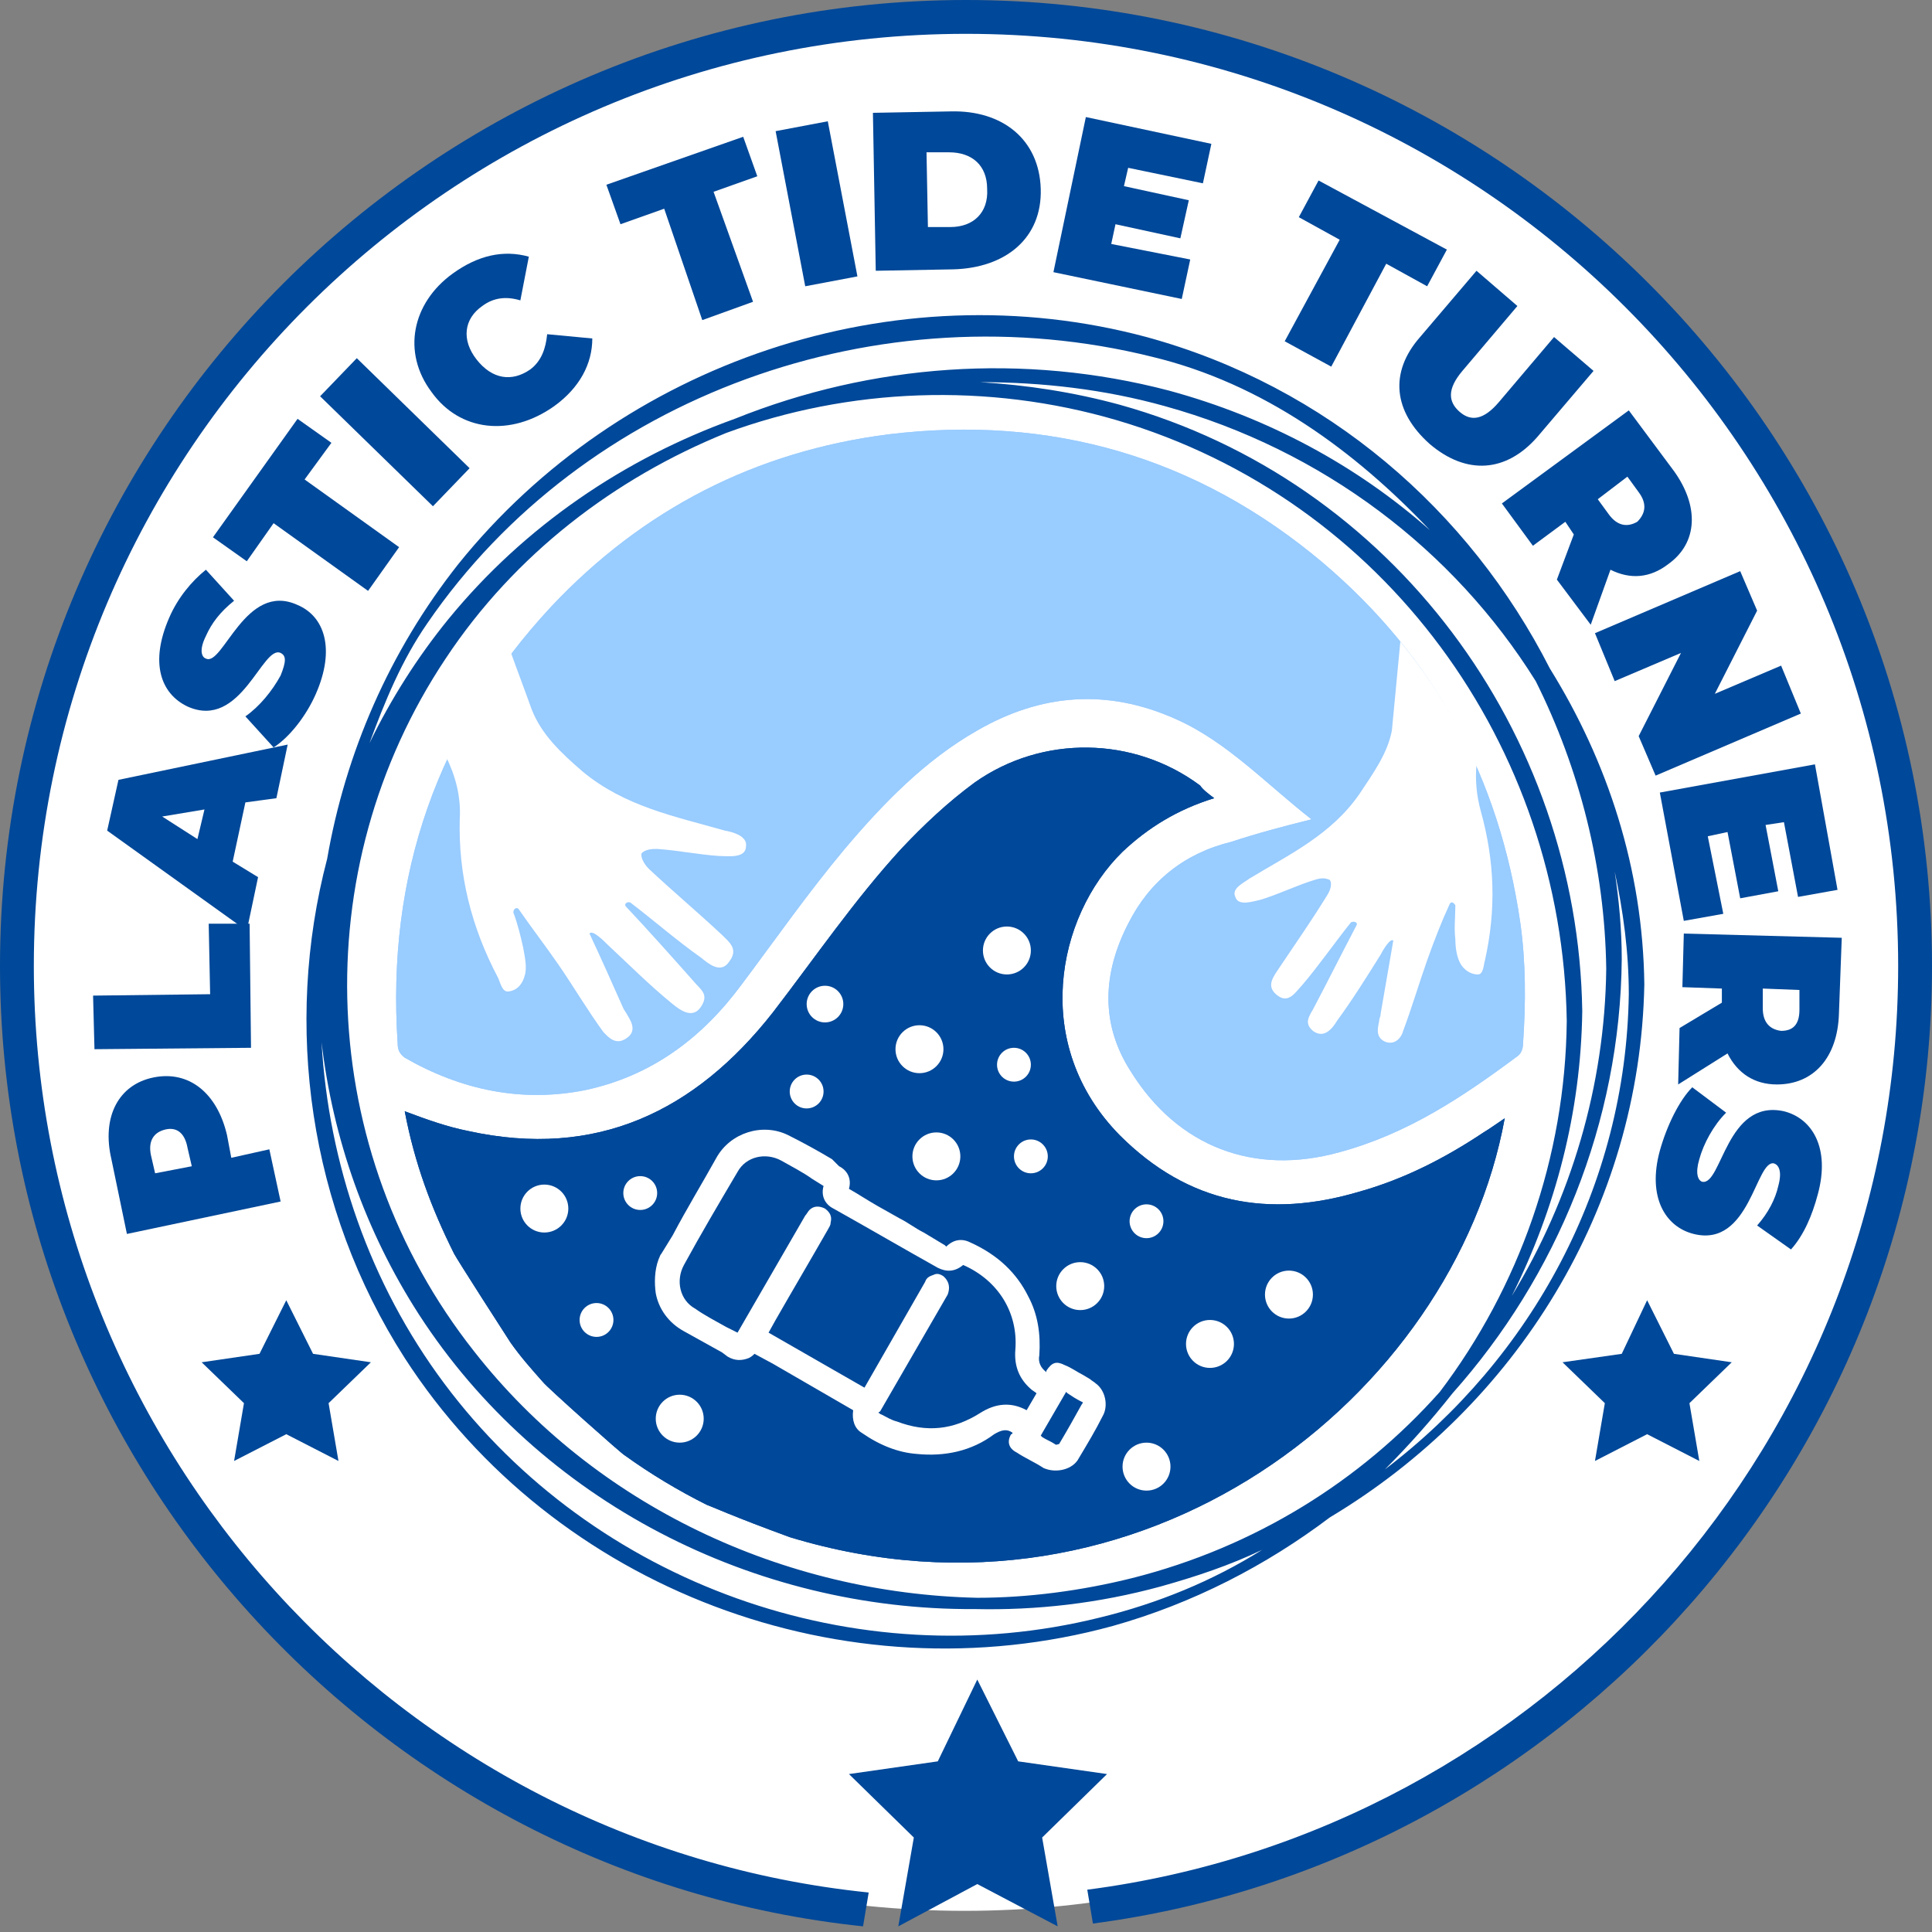 <svg width="80" height="80" viewBox="0 0 80 80" fill="none" xmlns="http://www.w3.org/2000/svg">
<rect x="0" y="0" width="80" height="80" fill="#808080" stroke="none"/>
<path d="M39.942 79.124C61.646 79.124 79.241 61.529 79.241 39.825C79.241 18.12 61.646 0.526 39.942 0.526C18.237 0.526 0.642 18.12 0.642 39.825C0.642 61.529 18.237 79.124 39.942 79.124Z" fill="white"/>
<path d="M11.854 53.84L12.963 56.059L15.358 56.409L13.606 58.102L14.015 60.496L11.854 59.387L9.693 60.496L10.102 58.102L8.35 56.409L10.745 56.059L11.854 53.84Z" fill="#004899"/>
<path d="M68.204 53.84L69.314 56.059L71.708 56.409L69.956 58.102L70.365 60.496L68.204 59.387L66.044 60.496L66.453 58.102L64.701 56.409L67.153 56.059L68.204 53.84Z" fill="#004899"/>
<path d="M6.365 44.613C7.825 44.321 8.993 45.255 9.401 47.007L9.577 47.942L11.153 47.591L11.62 49.752L5.255 51.095L4.613 48C4.204 46.248 4.905 44.905 6.365 44.613ZM6.832 46.774C6.365 46.891 6.131 47.241 6.248 47.825L6.423 48.584L7.942 48.292L7.766 47.533C7.65 46.891 7.299 46.657 6.832 46.774Z" fill="#004899"/>
<path d="M3.912 43.445L3.854 41.226L8.701 41.168L8.642 38.248H10.336L10.394 43.387L3.912 43.445Z" fill="#004899"/>
<path d="M10.161 33.226L9.635 35.679L10.686 36.321L10.219 38.54L4.438 34.394L4.905 32.292L11.912 30.832L11.445 33.051L10.161 33.226ZM8.467 33.518L6.715 33.81L8.175 34.745L8.467 33.518Z" fill="#004899"/>
<path d="M11.329 30.949L10.161 29.664C10.745 29.256 11.27 28.613 11.62 27.971C11.854 27.387 11.854 27.153 11.62 27.037C10.861 26.686 9.985 30.248 7.766 29.256C6.657 28.73 6.19 27.445 7.007 25.577C7.358 24.759 7.942 24.058 8.526 23.591L9.693 24.876C9.11 25.343 8.759 25.81 8.526 26.336C8.234 26.92 8.35 27.212 8.526 27.27C9.226 27.62 10.161 24.058 12.321 25.051C13.431 25.518 13.898 26.861 13.08 28.73C12.672 29.664 11.971 30.54 11.329 30.949Z" fill="#004899"/>
<path d="M11.329 21.664L10.219 23.241L8.818 22.248L12.321 17.343L13.723 18.336L12.613 19.854L16.526 22.657L15.241 24.467L11.329 21.664Z" fill="#004899"/>
<path d="M13.255 16.409L14.774 14.832L19.445 19.387L17.927 20.963L13.255 16.409Z" fill="#004899"/>
<path d="M17.869 16.233C16.642 14.598 17.051 12.555 18.745 11.328C19.796 10.569 20.847 10.336 21.898 10.628L21.547 12.438C20.963 12.263 20.438 12.321 19.971 12.671C19.212 13.197 19.095 14.073 19.737 14.89C20.38 15.708 21.197 15.825 21.956 15.299C22.423 14.949 22.599 14.423 22.657 13.839L24.526 14.015C24.526 15.066 24 16.058 22.949 16.817C21.139 18.102 19.037 17.869 17.869 16.233Z" fill="#004899"/>
<path d="M27.503 8.642L25.693 9.285L25.109 7.65L30.774 5.664L31.358 7.299L29.547 7.942L31.182 12.496L29.08 13.255L27.503 8.642Z" fill="#004899"/>
<path d="M32.117 5.431L34.277 5.022L35.504 11.445L33.343 11.854L32.117 5.431Z" fill="#004899"/>
<path d="M36.146 4.672L39.358 4.613C41.518 4.555 43.036 5.781 43.095 7.825C43.153 9.869 41.635 11.095 39.474 11.153L36.263 11.212L36.146 4.672ZM39.358 9.401C40.292 9.401 40.934 8.818 40.876 7.825C40.876 6.832 40.234 6.307 39.299 6.307H38.365L38.423 9.401H39.358Z" fill="#004899"/>
<path d="M49.285 10.745L48.934 12.38L43.62 11.27L44.963 4.847L50.16 5.956L49.81 7.591L46.715 6.949L46.54 7.708L49.226 8.292L48.876 9.869L46.19 9.285L46.014 10.102L49.285 10.745Z" fill="#004899"/>
<path d="M55.474 9.927L53.781 8.993L54.599 7.474L59.912 10.336L59.095 11.854L57.401 10.92L55.124 15.182L53.197 14.131L55.474 9.927Z" fill="#004899"/>
<path d="M58.803 13.956L61.139 11.212L62.832 12.671L60.555 15.358C59.912 16.117 59.971 16.642 60.438 17.051C60.905 17.46 61.431 17.401 62.073 16.642L64.35 13.956L65.985 15.358L63.65 18.102C62.365 19.562 60.73 19.679 59.212 18.394C57.693 17.051 57.518 15.416 58.803 13.956Z" fill="#004899"/>
<path d="M65.168 22.131L64.817 21.606L63.474 22.599L62.19 20.847L67.445 16.993L69.314 19.504C70.365 20.963 70.306 22.482 69.08 23.358C68.321 23.942 67.504 24 66.686 23.591L65.868 25.869L64.467 24L65.168 22.131ZM67.854 20.38L67.387 19.737L66.16 20.672L66.628 21.314C66.978 21.781 67.387 21.84 67.796 21.606C68.146 21.256 68.204 20.847 67.854 20.38Z" fill="#004899"/>
<path d="M74.569 29.547L68.555 32.117L67.854 30.482L69.606 27.037L66.861 28.204L66.044 26.219L72.058 23.65L72.759 25.285L71.007 28.73L73.752 27.562L74.569 29.547Z" fill="#004899"/>
<path d="M71.358 37.839L69.723 38.131L68.73 32.818L75.153 31.65L76.088 36.847L74.453 37.139L73.869 34.044L73.109 34.16L73.635 36.905L72.058 37.197L71.533 34.453L70.715 34.628L71.358 37.839Z" fill="#004899"/>
<path d="M71.299 41.518V40.934L69.664 40.876L69.723 38.657L76.263 38.832L76.146 41.986C76.088 43.796 75.095 44.905 73.577 44.905C72.642 44.905 71.942 44.438 71.533 43.62L69.489 44.905L69.547 42.569L71.299 41.518ZM74.511 41.81V40.993L72.993 40.934V41.752C72.993 42.336 73.285 42.628 73.752 42.686C74.219 42.686 74.511 42.453 74.511 41.81Z" fill="#004899"/>
<path d="M70.073 45.022L71.475 46.073C70.949 46.599 70.54 47.358 70.365 48C70.19 48.584 70.307 48.876 70.482 48.934C71.299 49.109 71.475 45.489 73.869 46.015C75.037 46.307 75.796 47.533 75.27 49.46C75.037 50.336 74.686 51.153 74.161 51.737L72.759 50.745C73.226 50.219 73.518 49.635 73.635 49.109C73.81 48.467 73.635 48.234 73.46 48.175C72.701 48 72.467 51.679 70.131 51.095C68.963 50.803 68.204 49.577 68.73 47.65C69.022 46.599 69.547 45.547 70.073 45.022Z" fill="#004899"/>
<path d="M40.467 69.547L42.161 72.934L45.84 73.46L43.153 76.088L43.796 79.766L40.467 78.015L37.197 79.766L37.84 76.088L35.153 73.46L38.832 72.934L40.467 69.547Z" fill="#004899"/>
<path d="M33.81 59.971C34.358 59.971 34.803 59.526 34.803 58.978C34.803 58.43 34.358 57.985 33.81 57.985C33.262 57.985 32.817 58.43 32.817 58.978C32.817 59.526 33.262 59.971 33.81 59.971Z" fill="white"/>
<path d="M54.307 33.927C52.438 32.467 50.803 30.715 48.701 29.781C45.84 28.496 43.095 28.73 40.467 30.248C38.307 31.474 36.555 33.285 34.978 35.153C33.46 36.964 32.117 38.891 30.715 40.759C29.08 42.978 26.978 44.555 24.234 45.139C21.606 45.664 19.095 45.139 16.759 43.796C16.526 43.62 16.467 43.445 16.467 43.212C16 36.263 18.102 30.19 22.832 25.11C26.628 21.08 31.299 18.686 36.788 17.985C43.504 17.168 49.577 18.92 54.774 23.299C59.387 27.212 62.073 32.175 62.949 38.19C63.183 39.825 63.183 41.518 63.066 43.212C63.066 43.387 63.007 43.62 62.832 43.737C60.555 45.431 58.277 46.949 55.474 47.708C51.913 48.701 48.759 47.474 46.832 44.38C45.547 42.394 45.664 40.292 46.715 38.248C47.591 36.496 49.051 35.328 50.978 34.861C52.029 34.511 53.139 34.219 54.307 33.927Z" fill="#99CCFF"/>
<path d="M20.613 40.467C20.73 40.701 20.788 41.109 21.08 41.051C21.489 40.993 21.664 40.642 21.723 40.409C21.84 40.058 21.723 39.591 21.664 39.241C21.547 38.715 21.431 38.248 21.256 37.781C21.256 37.606 21.431 37.547 21.489 37.664C22.015 38.423 22.599 39.182 23.124 39.942C23.767 40.876 24.35 41.869 24.993 42.745C25.168 42.92 25.46 43.27 25.869 43.036C26.394 42.745 26.161 42.336 25.985 42.044C25.927 41.927 25.869 41.869 25.81 41.752C25.343 40.701 24.876 39.65 24.409 38.657C24.526 38.482 24.993 38.949 25.168 39.124C26.044 39.942 26.92 40.818 27.854 41.577C28.146 41.81 28.672 42.219 29.022 41.694C29.372 41.168 29.022 40.993 28.73 40.642C27.796 39.591 26.861 38.54 25.927 37.547C25.81 37.431 25.985 37.314 26.102 37.372C27.095 38.131 28.029 38.949 29.022 39.65C29.314 39.883 29.84 40.35 30.19 39.825C30.599 39.299 30.19 39.007 29.898 38.715C28.905 37.781 27.854 36.905 26.861 35.971C26.686 35.796 26.511 35.504 26.569 35.328C26.745 35.153 27.037 35.153 27.212 35.153C28.088 35.212 28.905 35.387 29.781 35.445C30.131 35.445 30.891 35.562 30.891 35.036C30.949 34.628 30.365 34.453 30.015 34.394C27.971 33.81 25.869 33.401 24.117 31.942C23.241 31.183 22.423 30.423 22.015 29.372C21.723 28.555 21.431 27.796 21.139 26.978C20.088 28.38 19.153 29.781 18.453 31.299C18.861 32.117 19.095 32.993 19.037 33.927C18.978 36.204 19.504 38.365 20.613 40.467Z" fill="white"/>
<path d="M56.292 32.876C55.124 34.569 53.372 35.387 51.737 36.38C51.504 36.555 50.978 36.788 51.153 37.139C51.27 37.547 51.912 37.314 52.204 37.255C52.964 37.022 53.664 36.672 54.423 36.438C54.599 36.38 54.832 36.321 55.066 36.438C55.182 36.613 55.066 36.905 54.949 37.08C54.306 38.131 53.606 39.124 52.905 40.175C52.672 40.526 52.438 40.876 52.905 41.226C53.372 41.577 53.664 41.051 53.898 40.818C54.599 40 55.241 39.066 55.942 38.19C56.058 38.131 56.234 38.19 56.175 38.307C55.591 39.416 55.007 40.584 54.423 41.693C54.248 42.044 53.956 42.336 54.365 42.686C54.832 43.036 55.182 42.569 55.358 42.277C56 41.401 56.584 40.467 57.168 39.533C57.285 39.299 57.577 38.832 57.693 38.949C57.518 39.942 57.343 40.993 57.168 41.985C57.168 42.102 57.109 42.161 57.109 42.277C57.051 42.569 56.934 42.978 57.401 43.153C57.81 43.27 58.044 42.92 58.102 42.686C58.453 41.752 58.745 40.759 59.095 39.766C59.387 38.949 59.679 38.19 60.029 37.431C60.088 37.314 60.204 37.372 60.263 37.489C60.263 37.956 60.204 38.423 60.263 38.891C60.263 39.241 60.321 39.65 60.496 39.942C60.613 40.117 60.847 40.35 61.197 40.35C61.431 40.35 61.431 39.942 61.489 39.766C61.956 37.664 61.898 35.679 61.314 33.577C61.139 32.934 61.08 32.292 61.139 31.65C60.321 29.839 59.27 28.146 57.985 26.569C57.869 27.796 57.752 29.022 57.635 30.248C57.46 31.183 56.876 32 56.292 32.876Z" fill="white"/>
<path d="M50.278 33.051C48.759 33.518 47.533 34.277 46.482 35.27C43.737 37.956 42.686 43.27 46.365 47.007C49.226 49.869 52.555 50.453 56.292 49.343C58.161 48.818 59.854 47.942 61.431 46.891C61.723 46.715 61.956 46.54 62.307 46.307C60.205 57.81 47.299 68.088 32.701 63.65C30.307 62.774 29.431 62.365 29.256 62.307C28.088 61.723 26.92 61.022 25.869 60.263C25.81 60.263 22.599 57.401 22.482 57.226C22.015 56.701 21.548 56.175 21.139 55.591C21.022 55.416 18.92 52.146 18.803 51.912C17.869 50.044 17.168 48.175 16.759 46.015C17.694 46.365 18.511 46.657 19.387 46.832C24.701 48 28.788 46.015 32 41.927C33.752 39.65 35.387 37.255 37.314 35.153C38.248 34.161 39.241 33.226 40.35 32.409C43.153 30.423 46.949 30.482 49.694 32.526C49.81 32.701 50.044 32.876 50.278 33.051Z" fill="#004899"/>
<path d="M54.307 33.927C52.438 32.467 50.803 30.715 48.701 29.781C45.84 28.496 43.095 28.73 40.467 30.248C38.307 31.474 36.555 33.285 34.978 35.153C33.46 36.964 32.117 38.891 30.715 40.759C29.08 42.978 26.978 44.555 24.234 45.139C21.606 45.664 19.095 45.139 16.759 43.796C16.526 43.62 16.467 43.445 16.467 43.212C16 36.263 18.102 30.19 22.832 25.11C26.628 21.08 31.299 18.686 36.788 17.985C43.504 17.168 49.577 18.92 54.774 23.299C59.387 27.212 62.073 32.175 62.949 38.19C63.183 39.825 63.183 41.518 63.066 43.212C63.066 43.387 63.007 43.62 62.832 43.737C60.555 45.431 58.277 46.949 55.474 47.708C51.913 48.701 48.759 47.474 46.832 44.38C45.547 42.394 45.664 40.292 46.715 38.248C47.591 36.496 49.051 35.328 50.978 34.861C52.029 34.511 53.139 34.219 54.307 33.927Z" fill="#99CCFF"/>
<path d="M20.613 40.467C20.73 40.701 20.788 41.109 21.08 41.051C21.489 40.993 21.664 40.642 21.723 40.409C21.84 40.058 21.723 39.591 21.664 39.241C21.547 38.715 21.431 38.248 21.256 37.781C21.256 37.606 21.431 37.547 21.489 37.664C22.015 38.423 22.599 39.182 23.124 39.942C23.767 40.876 24.35 41.869 24.993 42.745C25.168 42.92 25.46 43.27 25.869 43.036C26.394 42.745 26.161 42.336 25.985 42.044C25.927 41.927 25.869 41.869 25.81 41.752C25.343 40.701 24.876 39.65 24.409 38.657C24.526 38.482 24.993 38.949 25.168 39.124C26.044 39.942 26.92 40.818 27.854 41.577C28.146 41.81 28.672 42.219 29.022 41.694C29.372 41.168 29.022 40.993 28.73 40.642C27.796 39.591 26.861 38.54 25.927 37.547C25.81 37.431 25.985 37.314 26.102 37.372C27.095 38.131 28.029 38.949 29.022 39.65C29.314 39.883 29.84 40.35 30.19 39.825C30.599 39.299 30.19 39.007 29.898 38.715C28.905 37.781 27.854 36.905 26.861 35.971C26.686 35.796 26.511 35.504 26.569 35.328C26.745 35.153 27.037 35.153 27.212 35.153C28.088 35.212 28.905 35.387 29.781 35.445C30.131 35.445 30.891 35.562 30.891 35.036C30.949 34.628 30.365 34.453 30.015 34.394C27.971 33.81 25.869 33.401 24.117 31.942C23.241 31.183 22.423 30.423 22.015 29.372C21.723 28.555 21.431 27.796 21.139 26.978C20.088 28.38 19.153 29.781 18.453 31.299C18.861 32.117 19.095 32.993 19.037 33.927C18.978 36.204 19.504 38.365 20.613 40.467Z" fill="white"/>
<path d="M56.292 32.876C55.124 34.569 53.372 35.387 51.737 36.38C51.504 36.555 50.978 36.788 51.153 37.139C51.27 37.547 51.912 37.314 52.204 37.255C52.964 37.022 53.664 36.672 54.423 36.438C54.599 36.38 54.832 36.321 55.066 36.438C55.182 36.613 55.066 36.905 54.949 37.08C54.306 38.131 53.606 39.124 52.905 40.175C52.672 40.526 52.438 40.876 52.905 41.226C53.372 41.577 53.664 41.051 53.898 40.818C54.599 40 55.241 39.066 55.942 38.19C56.058 38.131 56.234 38.19 56.175 38.307C55.591 39.416 55.007 40.584 54.423 41.693C54.248 42.044 53.956 42.336 54.365 42.686C54.832 43.036 55.182 42.569 55.358 42.277C56 41.401 56.584 40.467 57.168 39.533C57.285 39.299 57.577 38.832 57.693 38.949C57.518 39.942 57.343 40.993 57.168 41.985C57.168 42.102 57.109 42.161 57.109 42.277C57.051 42.569 56.934 42.978 57.401 43.153C57.81 43.27 58.044 42.92 58.102 42.686C58.453 41.752 58.745 40.759 59.095 39.766C59.387 38.949 59.679 38.19 60.029 37.431C60.088 37.314 60.204 37.372 60.263 37.489C60.263 37.956 60.204 38.423 60.263 38.891C60.263 39.241 60.321 39.65 60.496 39.942C60.613 40.117 60.847 40.35 61.197 40.35C61.431 40.35 61.431 39.942 61.489 39.766C61.956 37.664 61.898 35.679 61.314 33.577C61.139 32.934 61.08 32.292 61.139 31.65C60.321 29.839 59.27 28.146 57.985 26.569C57.869 27.796 57.752 29.022 57.635 30.248C57.46 31.183 56.876 32 56.292 32.876Z" fill="white"/>
<path d="M50.278 33.051C48.759 33.518 47.533 34.277 46.482 35.27C43.737 37.956 42.686 43.27 46.365 47.007C49.226 49.869 52.555 50.453 56.292 49.343C58.161 48.818 59.854 47.942 61.431 46.891C61.723 46.715 61.956 46.54 62.307 46.307C60.205 57.81 47.299 68.088 32.701 63.65C30.307 62.774 29.431 62.365 29.256 62.307C28.088 61.723 26.92 61.022 25.869 60.263C25.81 60.263 22.599 57.401 22.482 57.226C22.015 56.701 21.548 56.175 21.139 55.591C21.022 55.416 18.92 52.146 18.803 51.912C17.869 50.044 17.168 48.175 16.759 46.015C17.694 46.365 18.511 46.657 19.387 46.832C24.701 48 28.788 46.015 32 41.927C33.752 39.65 35.387 37.255 37.314 35.153C38.248 34.161 39.241 33.226 40.35 32.409C43.153 30.423 46.949 30.482 49.694 32.526C49.81 32.701 50.044 32.876 50.278 33.051Z" fill="#004899"/>
<path d="M44.672 60.38C45.022 59.796 45.372 59.212 45.664 58.628C45.898 58.219 45.781 57.577 45.372 57.285C45.314 57.226 45.197 57.168 45.139 57.109L44.847 56.934C44.613 56.818 44.38 56.642 44.088 56.526C43.737 56.35 43.562 56.409 43.328 56.759C43.328 56.759 43.328 56.759 43.328 56.818C43.095 56.642 42.978 56.409 43.036 56.117C43.095 55.241 42.978 54.423 42.569 53.664C42.102 52.73 41.343 51.971 40.175 51.445C39.825 51.27 39.474 51.328 39.182 51.62C39.182 51.62 39.182 51.62 39.124 51.562C38.832 51.387 38.54 51.212 38.248 51.036C37.898 50.861 37.606 50.628 37.255 50.453L36.321 49.927C35.913 49.693 35.562 49.46 35.153 49.226C35.27 48.818 35.095 48.467 34.745 48.292L34.453 48C33.869 47.65 33.226 47.299 32.642 47.007C31.591 46.482 30.248 46.891 29.664 47.942C29.08 48.993 28.438 50.044 27.854 51.153L27.387 51.912C27.328 51.971 27.328 52.029 27.27 52.146C27.095 52.613 27.095 53.139 27.153 53.547C27.27 54.19 27.679 54.774 28.321 55.124C28.847 55.416 29.372 55.708 29.898 56L30.131 56.175C30.423 56.35 30.715 56.35 31.007 56.233C31.124 56.175 31.183 56.117 31.241 56.058L32 56.467C33.109 57.109 34.219 57.752 35.328 58.394C35.27 58.803 35.387 59.153 35.679 59.328C36.438 59.854 37.197 60.146 37.956 60.204C39.124 60.321 40.234 60.087 41.168 59.387C41.46 59.212 41.694 59.153 41.927 59.328C41.927 59.328 41.927 59.387 41.869 59.387C41.694 59.679 41.752 59.971 42.102 60.146C42.453 60.38 42.861 60.555 43.212 60.788C43.737 61.022 44.438 60.847 44.672 60.38ZM43.679 59.796C43.504 59.679 43.328 59.62 43.153 59.504L43.095 59.445L44.146 57.635L44.204 57.693C44.38 57.81 44.555 57.927 44.788 58.044C44.847 58.044 44.847 58.102 44.788 58.16C44.496 58.686 44.204 59.212 43.854 59.796C43.796 59.796 43.737 59.854 43.679 59.796ZM39.066 52.847C38.891 52.73 38.774 52.73 38.657 52.788C38.482 52.847 38.365 52.905 38.307 53.08L35.796 57.46L31.825 55.182L32.117 54.657C32.818 53.431 33.577 52.146 34.277 50.92C34.336 50.803 34.394 50.745 34.394 50.628C34.453 50.394 34.394 50.219 34.161 50.044C33.927 49.927 33.694 49.927 33.518 50.102C33.46 50.16 33.401 50.277 33.343 50.336L30.54 55.182L30.073 54.949C29.664 54.715 29.197 54.482 28.788 54.19C28.146 53.839 27.971 53.022 28.321 52.38C29.022 51.095 29.781 49.81 30.54 48.526C30.891 47.883 31.708 47.708 32.35 48.058C32.759 48.292 33.226 48.526 33.635 48.818L34.102 49.109C33.986 49.518 34.161 49.869 34.511 50.044C35.971 50.861 37.372 51.679 38.832 52.496C39.182 52.672 39.533 52.672 39.883 52.38C41.343 53.022 42.161 54.365 42.044 55.883C41.985 56.584 42.219 57.109 42.686 57.518C42.745 57.577 42.861 57.635 42.92 57.693L42.511 58.394C41.869 58.044 41.226 58.102 40.584 58.511C39.474 59.212 38.365 59.328 37.139 58.861C36.905 58.803 36.73 58.686 36.496 58.569C36.438 58.569 36.438 58.511 36.38 58.511C36.38 58.511 36.38 58.453 36.438 58.453L39.241 53.606C39.416 53.139 39.124 52.905 39.066 52.847ZM34.219 48.876L34.161 48.934L34.219 48.876Z" fill="white"/>
<path d="M38.774 48.876C39.322 48.876 39.766 48.431 39.766 47.883C39.766 47.335 39.322 46.891 38.774 46.891C38.225 46.891 37.781 47.335 37.781 47.883C37.781 48.431 38.225 48.876 38.774 48.876Z" fill="white"/>
<path d="M28.146 59.737C28.694 59.737 29.139 59.293 29.139 58.745C29.139 58.196 28.694 57.752 28.146 57.752C27.598 57.752 27.153 58.196 27.153 58.745C27.153 59.293 27.598 59.737 28.146 59.737Z" fill="white"/>
<path d="M44.73 54.248C45.278 54.248 45.723 53.804 45.723 53.255C45.723 52.707 45.278 52.263 44.73 52.263C44.182 52.263 43.737 52.707 43.737 53.255C43.737 53.804 44.182 54.248 44.73 54.248Z" fill="white"/>
<path d="M53.372 54.599C53.921 54.599 54.365 54.154 54.365 53.606C54.365 53.057 53.921 52.613 53.372 52.613C52.824 52.613 52.38 53.057 52.38 53.606C52.38 54.154 52.824 54.599 53.372 54.599Z" fill="white"/>
<path d="M50.102 56.642C50.651 56.642 51.095 56.198 51.095 55.65C51.095 55.101 50.651 54.657 50.102 54.657C49.554 54.657 49.11 55.101 49.11 55.65C49.11 56.198 49.554 56.642 50.102 56.642Z" fill="white"/>
<path d="M34.161 42.336C34.58 42.336 34.92 41.996 34.92 41.577C34.92 41.157 34.58 40.818 34.161 40.818C33.742 40.818 33.402 41.157 33.402 41.577C33.402 41.996 33.742 42.336 34.161 42.336Z" fill="white"/>
<path d="M41.693 40.35C42.242 40.35 42.686 39.906 42.686 39.358C42.686 38.809 42.242 38.365 41.693 38.365C41.145 38.365 40.701 38.809 40.701 39.358C40.701 39.906 41.145 40.35 41.693 40.35Z" fill="white"/>
<path d="M38.073 44.438C38.621 44.438 39.066 43.993 39.066 43.445C39.066 42.897 38.621 42.453 38.073 42.453C37.525 42.453 37.08 42.897 37.08 43.445C37.08 43.993 37.525 44.438 38.073 44.438Z" fill="white"/>
<path d="M47.475 61.723C48.023 61.723 48.467 61.278 48.467 60.73C48.467 60.182 48.023 59.737 47.475 59.737C46.926 59.737 46.482 60.182 46.482 60.73C46.482 61.278 46.926 61.723 47.475 61.723Z" fill="white"/>
<path d="M22.54 51.036C23.089 51.036 23.533 50.592 23.533 50.044C23.533 49.495 23.089 49.051 22.54 49.051C21.992 49.051 21.548 49.495 21.548 50.044C21.548 50.592 21.992 51.036 22.54 51.036Z" fill="white"/>
<path d="M24.701 55.358C25.088 55.358 25.401 55.044 25.401 54.657C25.401 54.27 25.088 53.956 24.701 53.956C24.314 53.956 24 54.27 24 54.657C24 55.044 24.314 55.358 24.701 55.358Z" fill="white"/>
<path d="M26.511 50.102C26.898 50.102 27.212 49.788 27.212 49.401C27.212 49.014 26.898 48.701 26.511 48.701C26.124 48.701 25.81 49.014 25.81 49.401C25.81 49.788 26.124 50.102 26.511 50.102Z" fill="white"/>
<path d="M42.686 48.584C43.073 48.584 43.387 48.27 43.387 47.883C43.387 47.496 43.073 47.182 42.686 47.182C42.299 47.182 41.986 47.496 41.986 47.883C41.986 48.27 42.299 48.584 42.686 48.584Z" fill="white"/>
<path d="M47.474 51.27C47.861 51.27 48.175 50.956 48.175 50.569C48.175 50.182 47.861 49.869 47.474 49.869C47.087 49.869 46.774 50.182 46.774 50.569C46.774 50.956 47.087 51.27 47.474 51.27Z" fill="white"/>
<path d="M33.401 45.898C33.788 45.898 34.102 45.584 34.102 45.197C34.102 44.81 33.788 44.496 33.401 44.496C33.014 44.496 32.701 44.81 32.701 45.197C32.701 45.584 33.014 45.898 33.401 45.898Z" fill="white"/>
<path d="M41.985 44.788C42.372 44.788 42.686 44.475 42.686 44.088C42.686 43.701 42.372 43.387 41.985 43.387C41.598 43.387 41.285 43.701 41.285 44.088C41.285 44.475 41.598 44.788 41.985 44.788Z" fill="white"/>
<path d="M80 40C80 17.927 62.015 0 40 0C17.985 0 0 17.927 0 40C0 60.613 15.708 77.664 35.737 79.766L35.971 78.365C16.584 76.38 1.401 59.912 1.401 40C1.401 18.686 18.686 1.401 40 1.401C61.314 1.401 78.599 18.686 78.599 40C78.599 59.562 63.942 75.796 45.022 78.248L45.255 79.65C64.817 77.08 80 60.263 80 40Z" fill="#004899"/>
<path d="M68.088 40.759C68.029 35.971 66.569 31.533 64.175 27.679C60.847 21.139 54.949 16 47.474 13.956C37.022 11.153 25.694 15.007 18.978 23.358C16.117 26.978 14.307 31.183 13.547 35.562C11.737 42.453 12.788 50.044 16.759 56.234C22.949 65.81 34.978 70.365 46.073 67.329C49.401 66.394 52.438 64.817 55.066 62.832C62.774 58.219 67.912 50.044 68.088 40.759ZM67.445 41.168C67.329 49.109 63.416 56.234 57.343 60.847C58.336 59.854 59.27 58.803 60.146 57.693C64.467 52.847 67.095 46.482 67.153 39.708C67.153 38.482 67.037 37.255 66.861 36.088C67.212 37.723 67.445 39.416 67.445 41.168ZM19.62 55.942C13.08 47.65 12.613 36.029 18.453 27.27C21.314 22.949 25.46 19.796 30.073 17.927C35.153 16.058 40.876 15.825 46.248 17.401C57.343 20.672 64.701 30.89 64.876 42.277C64.818 47.942 62.891 53.314 59.62 57.635C56.35 61.314 51.971 64.058 46.891 65.343C44.788 65.869 42.569 66.161 40.467 66.161C32.467 65.985 24.642 62.365 19.62 55.942ZM63.591 28.204C65.401 31.825 66.453 35.912 66.511 40.117C66.453 44.964 65.051 49.635 62.599 53.664C64.409 50.044 65.46 46.073 65.518 41.869C65.343 30.365 57.694 19.912 46.365 16.759C44.438 16.234 42.511 15.942 40.584 15.825C43.153 15.825 45.723 16.117 48.234 16.817C54.774 18.628 60.205 22.774 63.591 28.204ZM17.694 25.81C24.175 16.35 36.438 11.971 47.708 14.774C52.321 15.883 56.117 18.686 59.212 21.956C56.175 19.27 52.496 17.285 48.409 16.175C42.394 14.598 36.088 15.066 30.423 17.343C25.869 18.978 21.723 21.781 18.569 25.635C17.285 27.212 16.175 28.963 15.299 30.774C15.942 29.022 16.642 27.328 17.694 25.81ZM45.547 66.978C35.445 69.489 24.584 65.577 18.394 57.285C15.299 53.139 13.606 48.175 13.314 43.153C13.781 47.124 15.124 50.978 17.343 54.423C22.365 62.19 31.241 66.686 40.35 66.628C42.92 66.686 45.489 66.394 48.059 65.693C49.518 65.285 50.92 64.817 52.263 64.175C50.219 65.46 47.942 66.394 45.547 66.978Z" fill="#004899"/>
</svg>